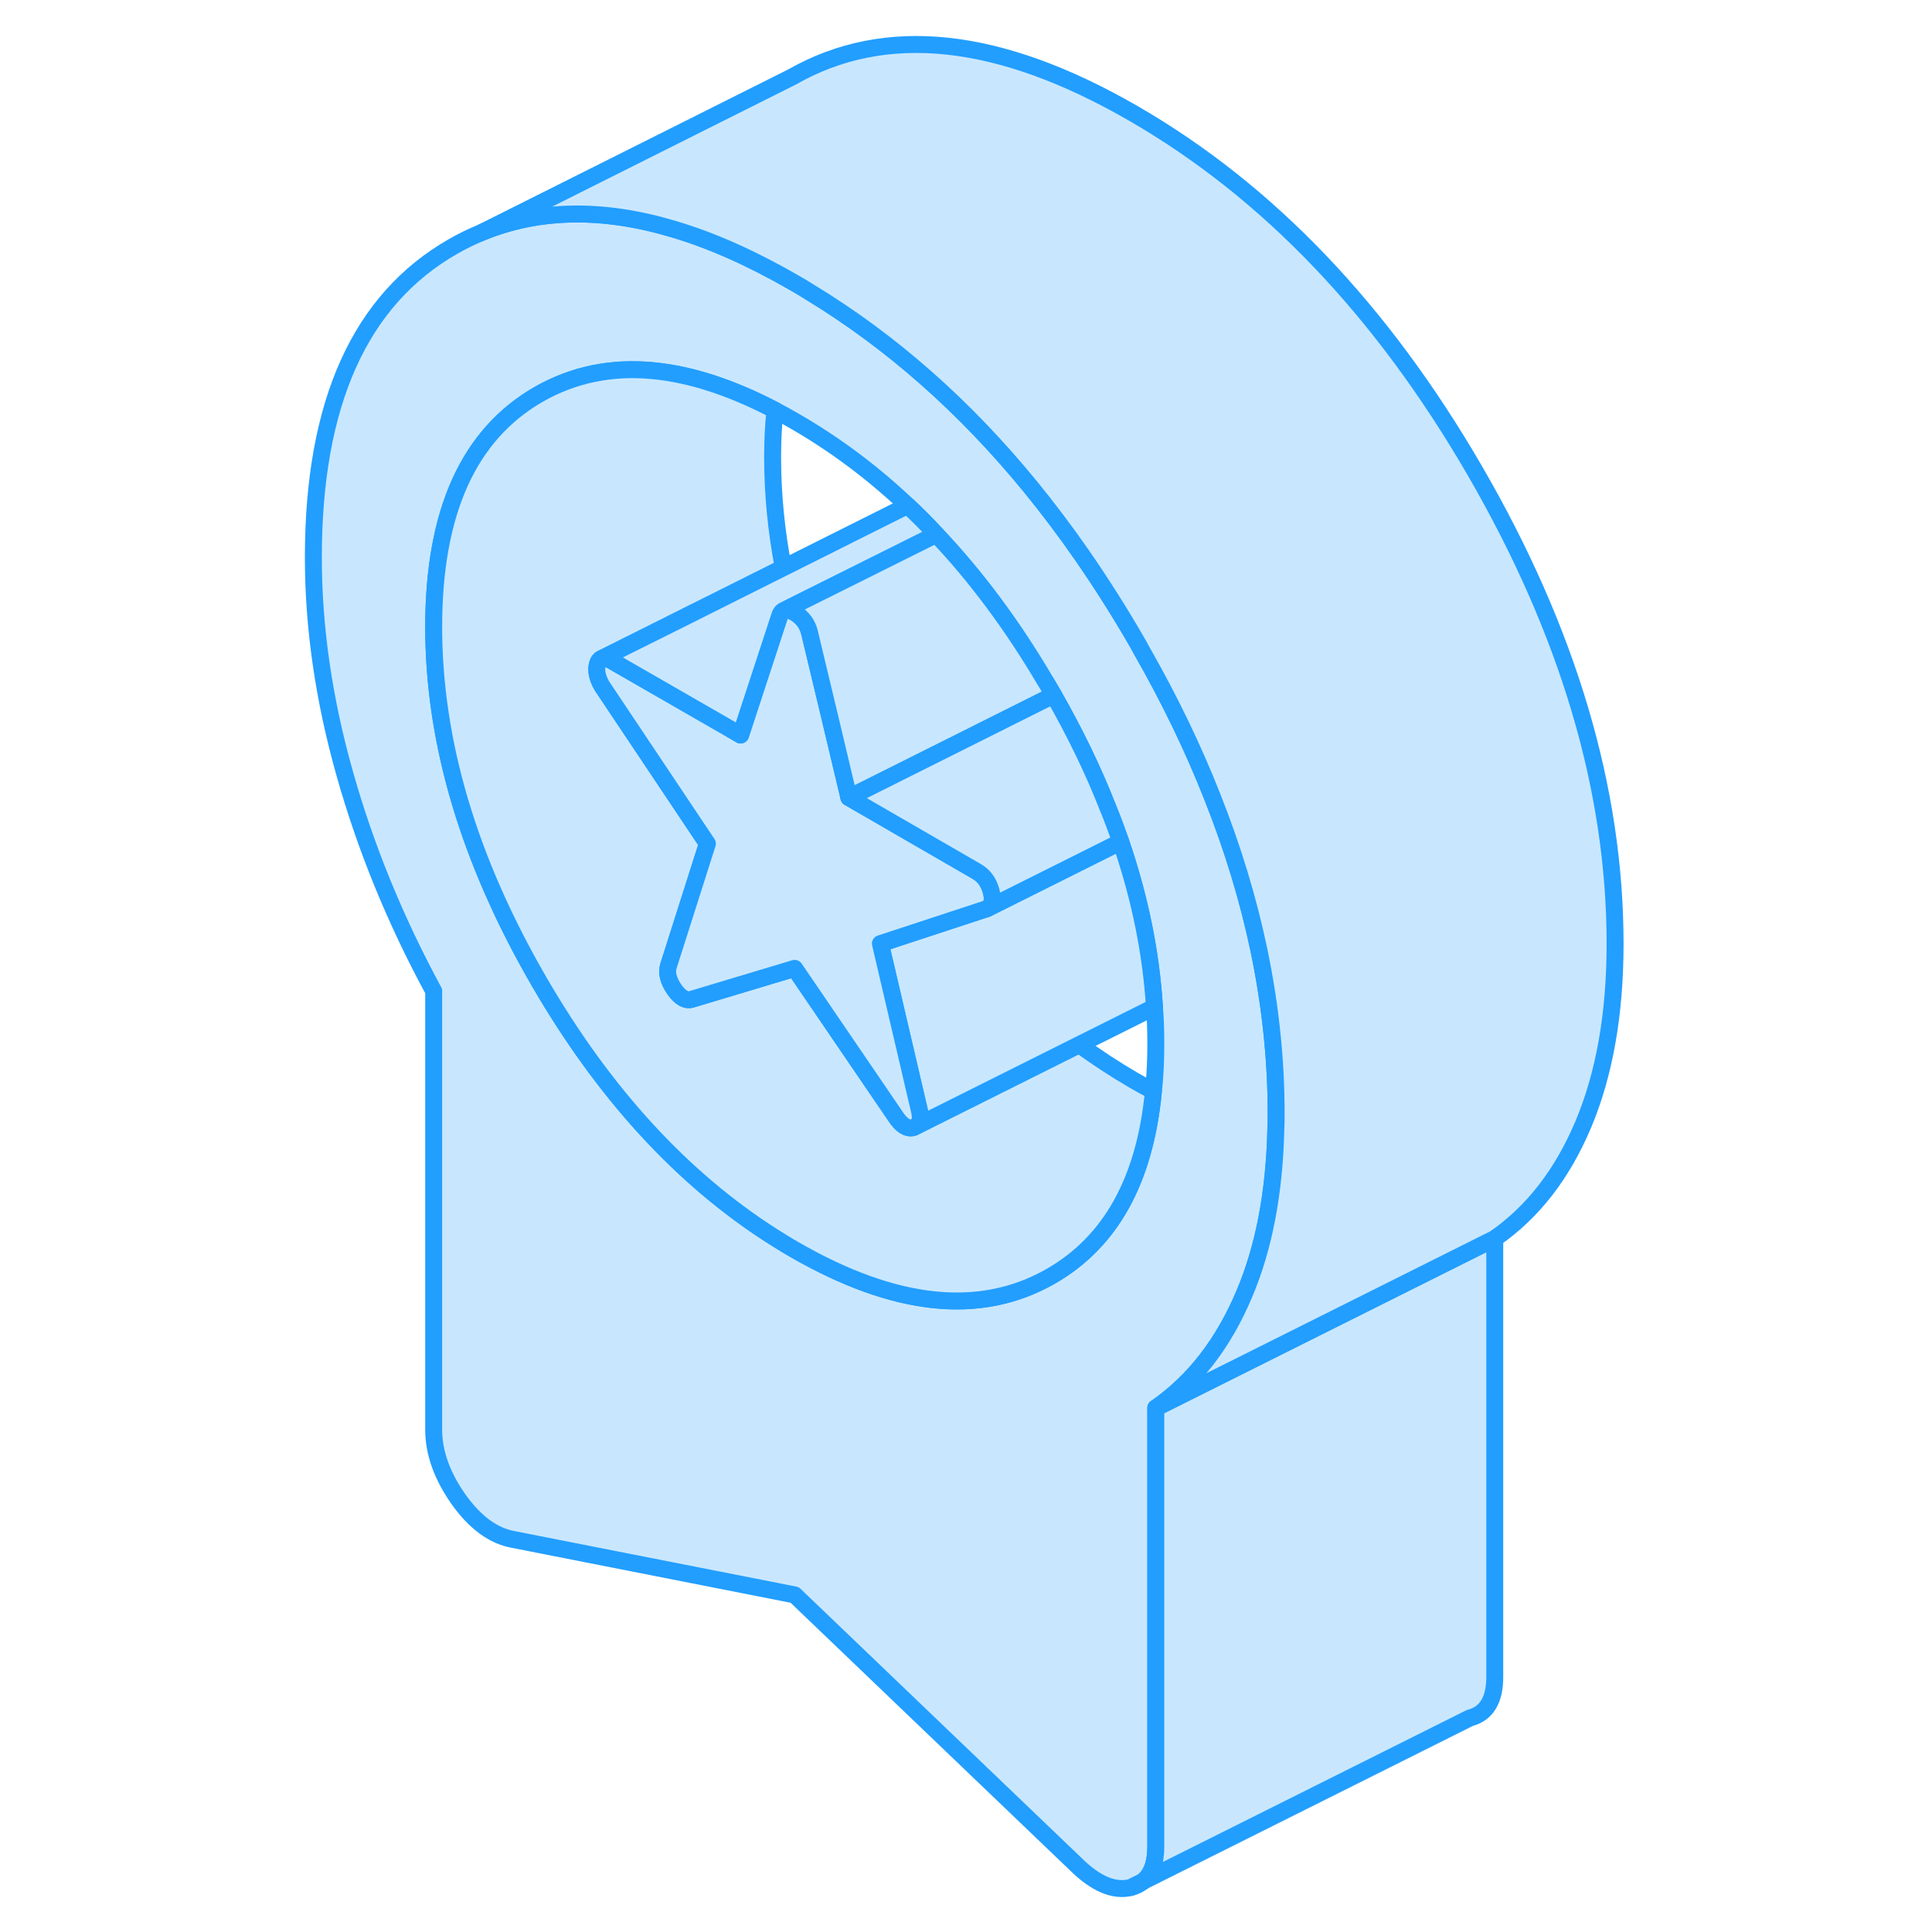 <svg width="48" height="48" viewBox="0 0 81 114" fill="#c8e7ff" xmlns="http://www.w3.org/2000/svg" stroke-width="1px" stroke-linecap="round" stroke-linejoin="round"><path d="M50.23 111.37C50.51 111.3 50.75 111.18 50.95 111.01L50.23 111.37Z" stroke="#229EFF" stroke-linejoin="round"/><path d="M30.22 35.78L29.77 36.01C29.91 35.96 30.09 35.99 30.31 36.11C30.27 36 30.25 35.89 30.22 35.78Z" stroke="#229EFF" stroke-linejoin="round"/><path d="M57.79 56.09C57.16 53.08 56.24 50.04 55.02 46.98C53.9 44.14 52.52 41.28 50.88 38.41C50.77 38.21 50.66 38 50.54 37.8C49.53 36.05 48.47 34.39 47.38 32.81C46.39 31.38 45.37 30.03 44.32 28.74C40.43 23.98 36.08 20.15 31.29 17.24C30.99 17.05 30.69 16.87 30.39 16.7C27.9 15.26 25.53 14.2 23.28 13.53C19.09 12.27 15.32 12.33 11.96 13.7L11.9 13.73C11.33 13.96 10.78 14.23 10.24 14.54C4.74 17.68 1.99 23.79 1.99 32.89C1.99 37.04 2.61 41.3 3.85 45.68C5.09 50.07 6.84 54.33 9.09 58.48V84.36C9.09 85.71 9.58 87.08 10.55 88.46C11.53 89.84 12.61 90.63 13.79 90.84L30.39 94.11L46.99 110.01C48.17 111.17 49.25 111.62 50.23 111.37L50.95 111.01C51.45 110.61 51.7 109.92 51.7 108.96V83.08C53.94 81.53 55.69 79.28 56.93 76.33C58.07 73.63 58.69 70.42 58.78 66.71C58.8 66.37 58.8 66.03 58.8 65.69C58.8 62.51 58.46 59.31 57.79 56.09ZM51.56 64.38C51.06 69.65 49.03 73.3 45.48 75.32C41.34 77.68 36.31 77.15 30.39 73.74C29.95 73.49 29.52 73.22 29.09 72.95C23.73 69.53 19.13 64.51 15.3 57.9C11.16 50.75 9.09 43.78 9.09 36.99C9.09 30.2 11.16 25.63 15.3 23.26C17.32 22.11 19.56 21.64 22.01 21.87C24.24 22.08 26.65 22.86 29.23 24.21C29.61 24.41 30 24.62 30.39 24.85C32.75 26.21 34.98 27.87 37.05 29.83C37.63 30.37 38.2 30.94 38.74 31.53C41.07 33.99 43.2 36.84 45.13 40.11C45.25 40.3 45.37 40.5 45.48 40.69C45.54 40.8 45.61 40.91 45.67 41.02C46.93 43.23 48 45.43 48.85 47.6C49.14 48.3 49.39 48.98 49.63 49.67C50.76 52.96 51.42 56.21 51.62 59.42C51.68 60.15 51.7 60.87 51.7 61.59C51.7 62.57 51.66 63.5 51.56 64.38Z" stroke="#229EFF" stroke-linejoin="round"/><path d="M51.56 64.38C51.06 69.65 49.03 73.3 45.48 75.32C41.34 77.68 36.31 77.15 30.39 73.74C29.95 73.49 29.52 73.22 29.09 72.95C23.73 69.53 19.13 64.51 15.3 57.9C11.16 50.75 9.09 43.78 9.09 36.99C9.09 30.2 11.16 25.63 15.3 23.26C17.32 22.11 19.56 21.64 22.01 21.87C24.24 22.08 26.65 22.86 29.23 24.21C29.13 25.09 29.09 26.02 29.09 26.99C29.09 29.14 29.3 31.31 29.72 33.5L24.05 36.33L19.02 38.85L18.98 38.87C18.88 38.91 18.81 39.01 18.76 39.17C18.65 39.54 18.73 39.98 19.03 40.49L25.24 49.78L22.94 57.01C22.82 57.41 22.94 57.87 23.29 58.38C23.65 58.89 24 59.08 24.36 58.95L29.09 57.53L30.39 57.14L36.34 65.87C36.69 66.41 37.05 66.63 37.4 66.53L37.6 66.43L47.18 61.64C48.22 62.4 49.29 63.1 50.39 63.74C50.78 63.97 51.17 64.18 51.56 64.38Z" stroke="#229EFF" stroke-linejoin="round"/><path d="M51.62 59.42L47.18 61.64L37.6 66.43C37.8 66.28 37.85 65.99 37.76 65.57L35.45 55.68L39.65 54.3L41.75 53.61L49.63 49.67C50.76 52.96 51.42 56.21 51.62 59.42Z" stroke="#229EFF" stroke-linejoin="round"/><path d="M41.75 53.61L39.65 54.3L35.45 55.68L37.76 65.57C37.85 65.99 37.8 66.28 37.6 66.43L37.4 66.53C37.05 66.63 36.69 66.41 36.34 65.87L30.39 57.14L29.09 57.53L24.36 58.95C24 59.08 23.65 58.89 23.29 58.38C22.94 57.87 22.82 57.41 22.94 57.01L25.24 49.78L19.03 40.49C18.73 39.98 18.65 39.54 18.76 39.17C18.81 39.01 18.88 38.91 18.98 38.87L19.02 38.85C19.16 38.8 19.34 38.84 19.56 38.97L26.41 42.91L27.2 43.37L29.5 36.35C29.55 36.17 29.64 36.06 29.77 36.01C29.91 35.96 30.09 35.99 30.31 36.11C30.34 36.12 30.36 36.13 30.39 36.15C30.86 36.43 31.16 36.83 31.28 37.38L32.44 42.22L33.59 47.06L35.44 48.13L41.13 51.42C41.55 51.66 41.83 52.04 41.98 52.57C42.12 53.09 42.05 53.44 41.75 53.61Z" stroke="#229EFF" stroke-linejoin="round"/><path d="M45.67 41.02L44.69 41.51L34.56 46.58L33.59 47.06L32.44 42.22L31.28 37.38C31.16 36.83 30.86 36.43 30.39 36.15C30.36 36.13 30.34 36.12 30.31 36.11C30.27 36 30.25 35.89 30.22 35.78L38.74 31.53C41.07 33.99 43.2 36.84 45.13 40.11C45.25 40.3 45.37 40.5 45.48 40.69C45.54 40.8 45.61 40.91 45.67 41.02Z" stroke="#229EFF" stroke-linejoin="round"/><path d="M41.98 52.57C41.83 52.04 41.55 51.66 41.13 51.42L35.44 48.13L33.59 47.06L34.56 46.58L44.69 41.51L45.67 41.02C46.93 43.23 48 45.43 48.85 47.6C49.14 48.3 49.39 48.98 49.63 49.67L41.75 53.61C42.05 53.44 42.12 53.09 41.98 52.57Z" stroke="#229EFF" stroke-linejoin="round"/><path d="M38.74 31.53L30.22 35.78L29.77 36.01C29.64 36.06 29.55 36.17 29.5 36.35L27.2 43.37L26.41 42.91L19.56 38.97C19.34 38.84 19.16 38.8 19.02 38.85L24.05 36.34L29.72 33.5L37.05 29.83C37.63 30.37 38.2 30.94 38.74 31.53Z" stroke="#229EFF" stroke-linejoin="round"/><path d="M71.7 73.08V98.96C71.7 100.31 71.21 101.12 70.23 101.37L50.95 111.01C51.45 110.61 51.7 109.92 51.7 108.96V83.08L71.7 73.08Z" stroke="#229EFF" stroke-linejoin="round"/><path d="M78.8 55.69C78.8 59.83 78.17 63.38 76.93 66.33C75.69 69.28 73.94 71.53 71.7 73.08L51.7 83.08C53.94 81.53 55.69 79.28 56.93 76.33C58.07 73.63 58.69 70.42 58.78 66.71C58.8 66.37 58.8 66.03 58.8 65.69C58.8 62.51 58.46 59.31 57.79 56.09C57.16 53.08 56.24 50.04 55.02 46.98C53.9 44.14 52.52 41.28 50.88 38.41C50.77 38.21 50.66 38 50.54 37.8C49.53 36.05 48.47 34.39 47.38 32.81C46.39 31.38 45.37 30.03 44.32 28.74C40.43 23.98 36.08 20.15 31.29 17.24C30.99 17.05 30.69 16.87 30.39 16.7C27.9 15.26 25.53 14.2 23.28 13.53C19.09 12.27 15.32 12.33 11.96 13.7L30.24 4.54C35.75 1.4 42.46 2.12 50.39 6.7C58.32 11.28 65.04 18.31 70.54 27.8C76.04 37.3 78.8 46.59 78.8 55.69Z" stroke="#229EFF" stroke-linejoin="round"/></svg>